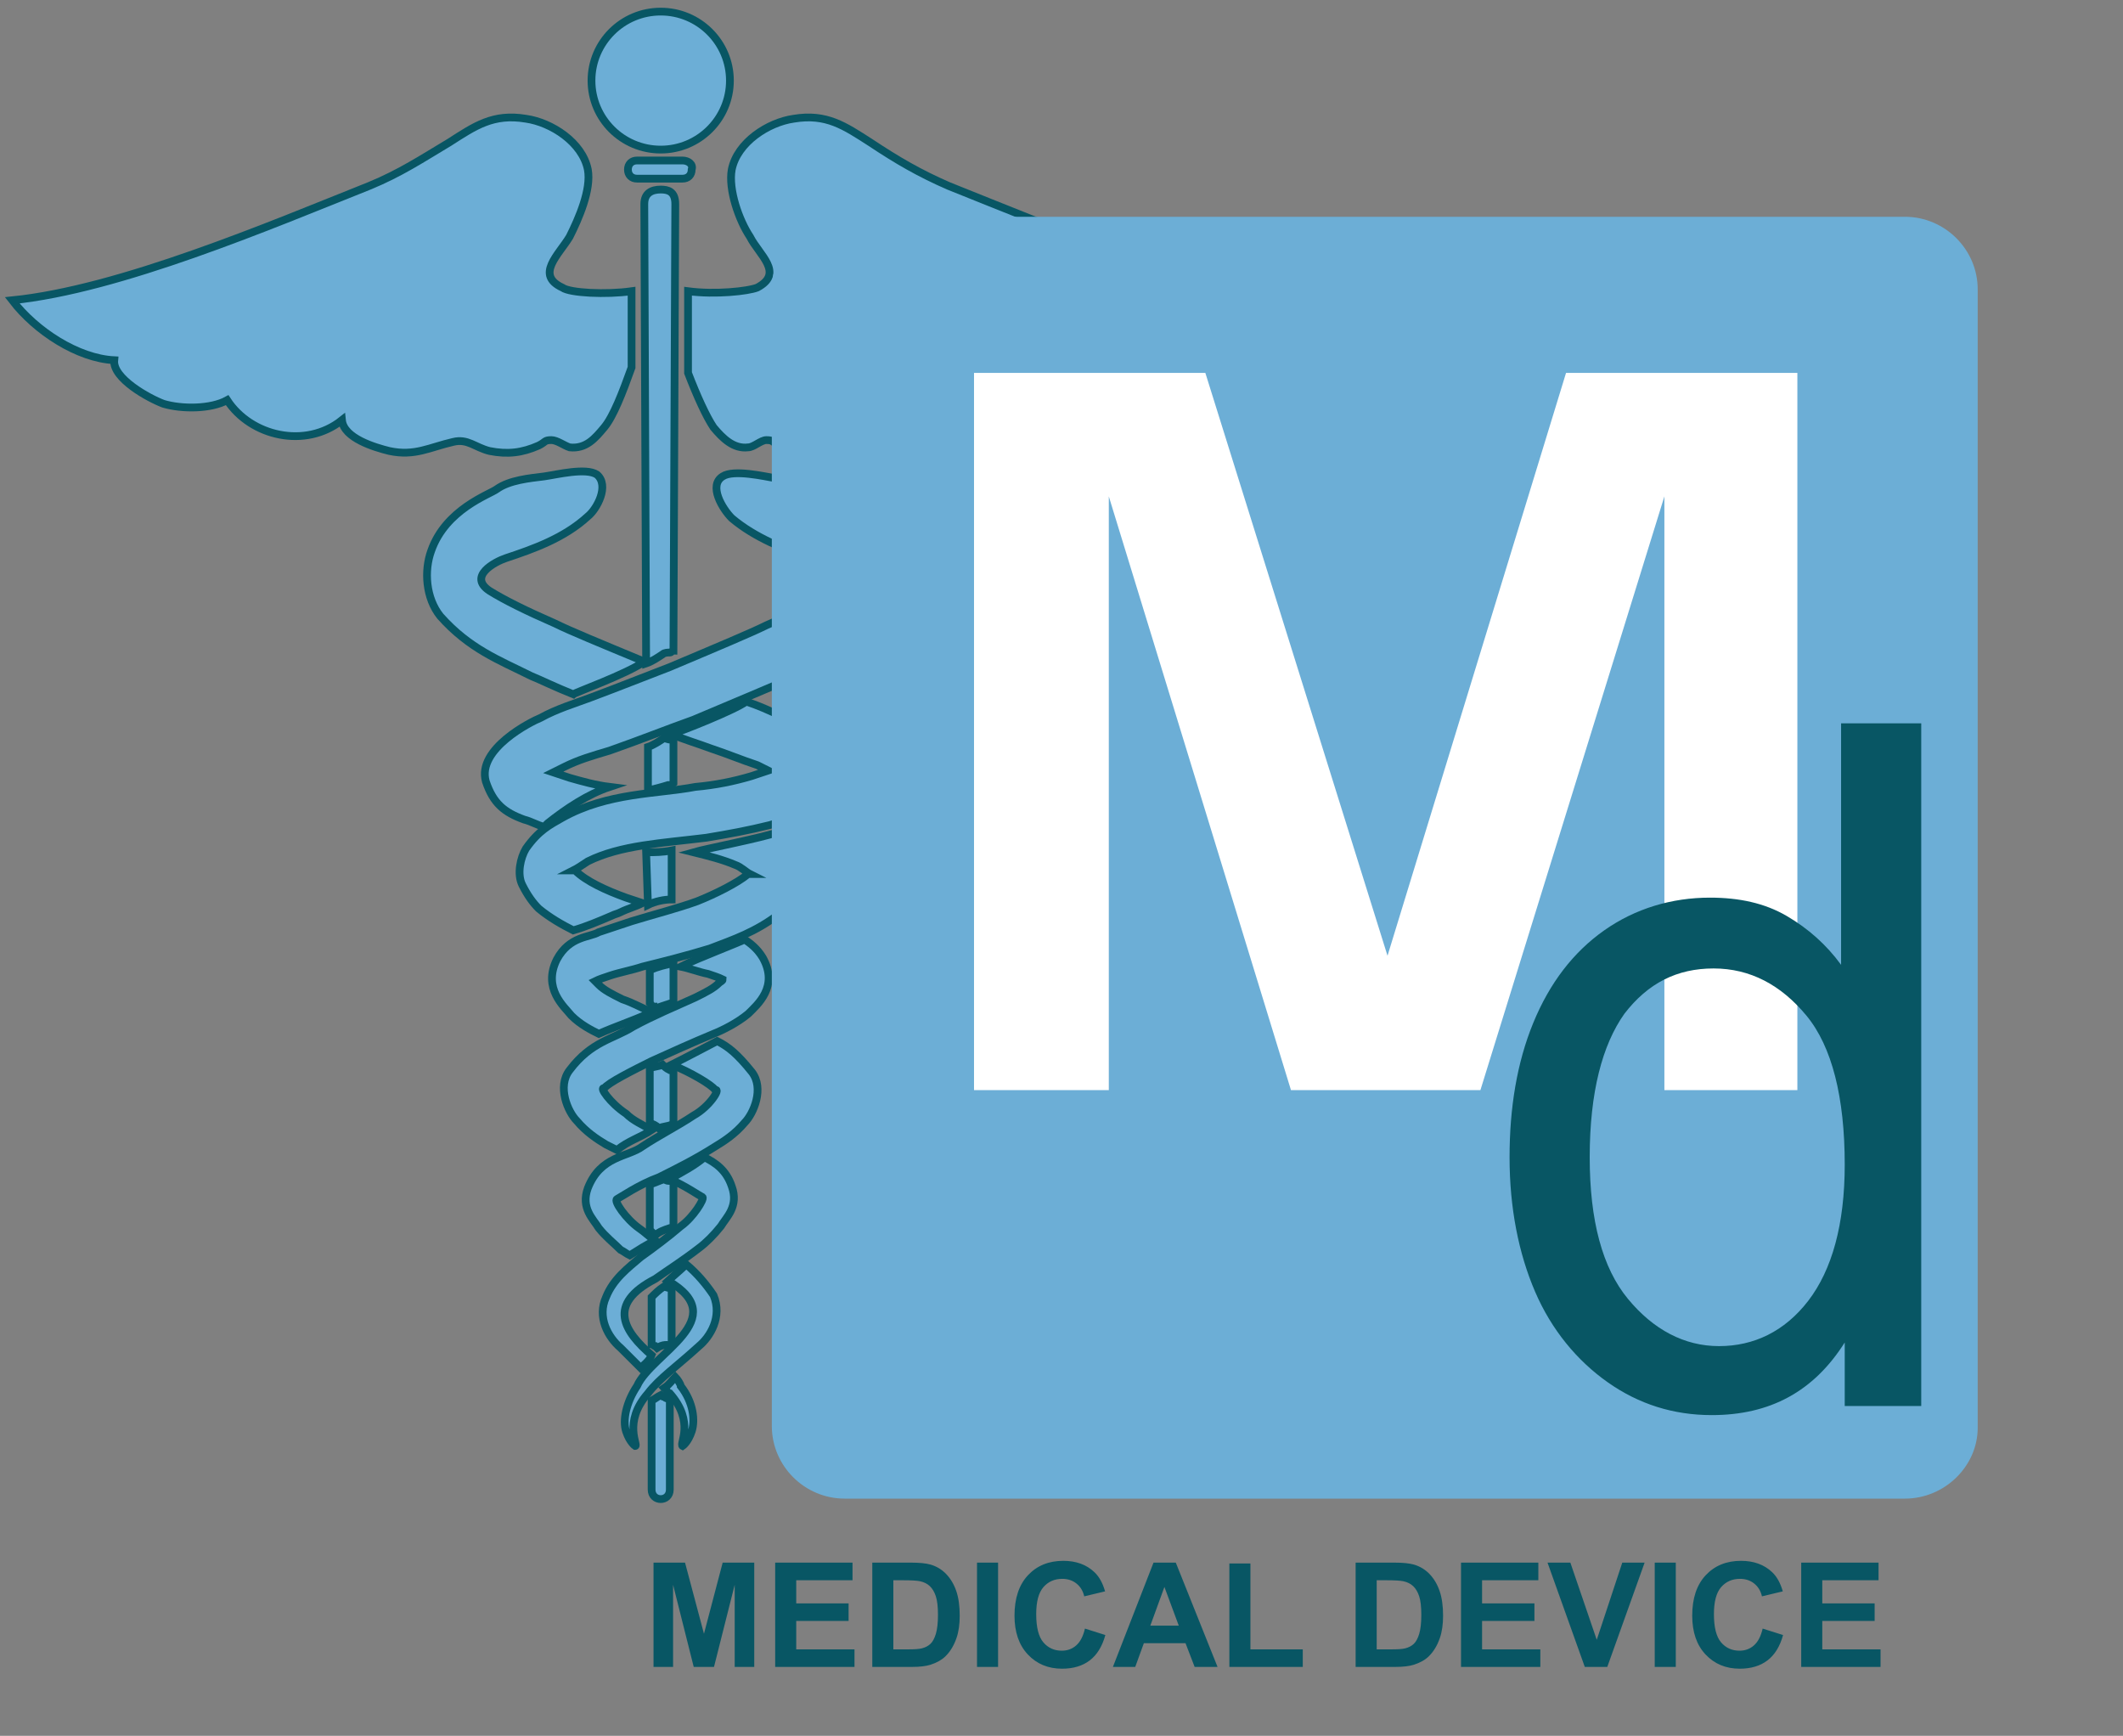 <svg width="137" height="112" viewBox="0 0 137 112" fill="none" xmlns="http://www.w3.org/2000/svg">
<rect x="0" y="0" width="137" height="112" fill="#808080" stroke="none"/>
<path d="M42.636 9.652C45.103 9.652 47.103 7.659 47.103 5.201C47.103 2.742 45.103 0.749 42.636 0.749C40.169 0.749 38.17 2.742 38.17 5.201C38.17 7.659 40.169 9.652 42.636 9.652Z" fill="#6CAED6" stroke="#085664" stroke-width="0.5" stroke-miterlimit="10"/>
<path d="M44.047 10.355H41.108C40.756 10.355 40.521 10.59 40.521 10.941C40.521 11.293 40.756 11.527 41.108 11.527H44.047C44.4 11.527 44.635 11.293 44.635 10.941C44.752 10.59 44.4 10.355 44.047 10.355Z" fill="#6CAED6" stroke="#085664" stroke-width="0.5" stroke-miterlimit="10"/>
<path d="M42.636 12.23C42.049 12.23 41.578 12.464 41.578 13.167L41.696 42.806C42.049 42.689 42.401 42.455 42.754 42.221C42.871 42.103 43.107 42.103 43.224 42.103C43.342 42.103 43.342 41.986 43.459 41.986L43.577 13.167C43.577 12.347 43.107 12.23 42.636 12.23Z" fill="#6CAED6" stroke="#085664" stroke-width="0.5" stroke-miterlimit="10"/>
<path d="M41.814 58.387C42.284 58.153 42.871 58.036 43.342 58.036V54.873C42.754 54.99 42.284 54.99 41.696 54.99L41.814 58.387Z" fill="#6CAED6" stroke="#085664" stroke-width="0.5" stroke-miterlimit="10"/>
<path d="M42.871 76.077C42.519 76.194 42.284 76.311 41.931 76.429V79.357L42.049 79.475C42.049 79.475 42.049 79.475 42.166 79.592C42.166 79.592 42.166 79.709 42.284 79.709C42.519 79.475 42.871 79.357 43.224 79.24C43.342 79.24 43.342 79.24 43.459 79.24V76.194C43.342 76.194 43.342 76.194 43.224 76.194C43.107 76.194 42.989 76.194 42.871 76.077Z" fill="#6CAED6" stroke="#085664" stroke-width="0.5" stroke-miterlimit="10"/>
<path d="M42.049 83.692V86.738C42.166 86.738 42.166 86.855 42.284 86.855L42.401 86.972C42.754 86.738 43.107 86.738 43.342 86.855V83.106C43.224 83.106 42.989 83.106 42.872 82.989C42.519 83.223 42.284 83.457 42.049 83.692Z" fill="#6CAED6" stroke="#085664" stroke-width="0.5" stroke-miterlimit="10"/>
<path d="M42.636 90.018C42.401 90.135 42.284 90.252 42.049 90.37V96.11C42.049 96.93 43.224 96.93 43.224 96.11V90.252C43.107 90.252 42.989 90.252 42.872 90.135C42.872 90.135 42.754 90.135 42.636 90.018Z" fill="#6CAED6" stroke="#085664" stroke-width="0.5" stroke-miterlimit="10"/>
<path d="M43.224 69.048C42.989 68.931 42.871 68.814 42.754 68.697C42.519 68.814 42.166 68.814 41.931 68.931V72.446C42.166 72.563 42.284 72.563 42.519 72.797C42.754 72.68 43.107 72.68 43.342 72.563C43.342 72.563 43.342 72.563 43.459 72.563V69.165C43.342 69.048 43.342 69.048 43.224 69.048Z" fill="#6CAED6" stroke="#085664" stroke-width="0.5" stroke-miterlimit="10"/>
<path d="M41.931 64.714C42.049 64.831 42.049 64.948 42.166 64.948C42.166 64.948 42.166 65.065 42.284 65.065C42.636 64.948 42.989 64.831 43.342 64.714H43.459V62.136C42.989 62.253 42.401 62.37 41.931 62.605V64.714Z" fill="#6CAED6" stroke="#085664" stroke-width="0.5" stroke-miterlimit="10"/>
<path d="M41.814 48.195V51.007C42.284 50.89 42.754 50.772 43.107 50.655C43.224 50.655 43.342 50.655 43.459 50.538V47.727C43.224 47.727 43.107 47.727 42.872 47.609C42.519 47.844 42.166 48.078 41.814 48.195Z" fill="#6CAED6" stroke="#085664" stroke-width="0.5" stroke-miterlimit="10"/>
<path d="M36.289 18.556C34.526 17.736 36.054 16.447 36.759 15.275C37.347 14.104 38.17 12.23 37.934 10.941C37.582 9.184 35.584 7.895 33.938 7.661C31.822 7.309 30.647 8.129 29.001 9.184C27.238 10.238 25.827 11.175 23.829 11.995C17.364 14.573 7.725 18.673 0.789 19.376C2.317 21.367 5.021 23.125 7.372 23.242C7.254 24.413 9.605 25.702 10.546 26.053C11.721 26.405 13.602 26.405 14.66 25.819C16.188 28.162 19.715 28.982 22.066 27.108C22.183 28.279 24.181 28.865 25.122 29.099C26.767 29.451 27.708 28.865 29.236 28.514C30.176 28.279 30.646 28.865 31.587 29.099C32.762 29.334 33.703 29.216 34.761 28.748C35.231 28.514 35.113 28.396 35.584 28.396C35.936 28.396 36.406 28.748 36.759 28.865C37.817 28.982 38.405 28.279 38.992 27.576C39.58 26.873 40.168 25.351 40.756 23.71V18.79C39.11 19.024 36.759 18.907 36.289 18.556Z" fill="#6CAED6" stroke="#085664" stroke-width="0.5" stroke-miterlimit="10"/>
<path d="M56.154 9.184C54.509 8.129 53.333 7.309 51.217 7.661C49.572 7.895 47.574 9.184 47.221 10.941C46.986 12.23 47.691 14.221 48.396 15.275C48.984 16.447 50.63 17.619 48.867 18.556C48.279 18.79 46.163 19.024 44.4 18.79V24.062C44.987 25.585 45.575 26.873 46.045 27.576C46.633 28.279 47.338 28.982 48.279 28.865C48.631 28.865 49.102 28.396 49.454 28.396C49.924 28.396 49.807 28.514 50.277 28.748C51.335 29.334 52.275 29.451 53.451 29.099C54.509 28.865 54.861 28.279 55.802 28.514C57.33 28.865 58.27 29.451 59.916 29.099C60.856 28.865 62.855 28.279 62.972 27.108C65.206 28.982 68.85 28.162 70.378 25.819C71.436 26.405 73.317 26.522 74.492 26.053C75.432 25.702 77.783 24.413 77.666 23.242C80.134 23.125 82.72 21.367 84.249 19.376C77.313 18.673 67.674 14.573 61.209 11.995C59.328 11.175 57.918 10.355 56.154 9.184Z" fill="#6CAED6" stroke="#085664" stroke-width="0.5" stroke-miterlimit="10"/>
<path d="M31.587 38.12C30.176 37.183 31.94 36.246 32.645 36.012C34.408 35.426 36.406 34.723 37.934 33.317C38.522 32.849 39.345 31.326 38.522 30.623C37.817 30.154 35.936 30.623 35.113 30.74C34.173 30.857 32.88 30.974 32.057 31.56C31.587 31.911 28.766 32.849 27.825 35.543C27.355 36.832 27.473 38.589 28.413 39.76C30.294 41.869 32.175 42.572 34.291 43.626C34.878 43.861 35.819 44.329 36.994 44.798C37.112 44.681 40.403 43.509 41.578 42.689C38.757 41.518 36.759 40.698 35.819 40.229C33.938 39.409 32.527 38.706 31.587 38.12Z" fill="#6CAED6" stroke="#085664" stroke-width="0.5" stroke-miterlimit="10"/>
<path d="M43.577 88.847C43.342 89.081 43.224 89.315 42.872 89.55C42.989 89.667 43.107 89.901 43.224 89.901C44.87 91.775 43.812 93.181 44.047 93.298C44.047 93.298 44.4 93.064 44.635 92.361C44.87 91.658 44.752 90.487 43.929 89.432C43.929 89.315 43.694 88.964 43.577 88.847Z" fill="#6CAED6" stroke="#085664" stroke-width="0.5" stroke-miterlimit="10"/>
<path d="M45.458 74.671C44.752 75.257 44.047 75.609 43.224 76.077C44.282 76.546 45.105 77.132 45.34 77.249C45.458 77.366 44.752 78.537 43.929 79.123C43.107 79.826 42.166 80.529 41.343 81.115C40.521 81.818 39.58 82.52 39.11 83.692C38.522 84.981 39.227 86.269 40.05 86.972C40.403 87.324 41.108 88.027 41.343 88.261C41.461 88.144 41.931 87.792 42.049 87.441C40.285 85.918 39.11 84.161 42.284 82.52C43.107 81.935 44.047 81.349 45.105 80.529C45.575 80.177 46.045 79.709 46.516 79.123C46.868 78.537 47.691 77.835 47.221 76.546C46.868 75.491 46.163 75.023 45.458 74.671Z" fill="#6CAED6" stroke="#085664" stroke-width="0.5" stroke-miterlimit="10"/>
<path d="M48.044 60.613C47.926 60.73 45.105 61.785 43.929 62.37C44.517 62.488 45.105 62.722 45.693 62.839C46.045 62.956 46.398 63.074 46.633 63.191C46.633 63.308 46.516 63.308 46.398 63.425C46.045 63.776 45.575 64.011 44.87 64.362C43.577 64.948 42.166 65.534 40.873 66.237C39.58 67.057 38.17 67.174 36.759 69.048C35.936 70.103 36.642 71.743 37.229 72.328C37.817 73.031 38.522 73.5 39.11 73.851C39.345 73.969 39.58 74.086 39.815 74.203C40.521 73.617 41.343 73.383 42.049 72.914C41.461 72.563 40.873 72.328 40.403 71.86C39.345 71.157 38.64 70.103 38.992 70.22C39.228 69.868 40.873 69.048 42.049 68.462C43.342 67.877 44.635 67.291 46.045 66.705C46.633 66.471 47.574 66.002 48.279 65.416C48.867 64.831 50.277 63.659 49.219 61.785C48.867 61.199 48.396 60.848 48.044 60.613Z" fill="#6CAED6" stroke="#085664" stroke-width="0.5" stroke-miterlimit="10"/>
<path d="M50.395 46.204C49.689 45.852 48.867 45.501 48.161 45.267C47.338 45.852 44.047 47.141 43.342 47.375C44.164 47.727 44.987 47.961 45.928 48.312C46.986 48.664 47.809 49.015 48.867 49.367C49.102 49.484 49.337 49.601 49.572 49.718C49.219 49.836 48.867 49.953 48.514 50.07C47.338 50.421 46.163 50.656 44.87 50.773C42.401 51.241 39.227 51.124 36.289 52.764C35.466 53.233 34.761 53.584 33.938 54.756C33.585 55.342 33.35 56.396 33.703 57.099C34.055 57.802 34.408 58.27 34.761 58.622C35.466 59.208 36.289 59.676 36.994 60.028C37.817 59.793 38.64 59.442 39.463 59.09C39.698 58.973 39.815 58.973 40.05 58.856C40.52 58.622 40.991 58.505 41.461 58.27C41.108 58.153 40.756 58.036 40.403 57.919C39.11 57.45 37.817 56.864 37.112 56.162C37.112 56.162 37.112 56.162 36.994 56.162C37.229 56.044 37.582 55.81 37.934 55.576C40.05 54.522 42.754 54.404 45.575 54.053C46.986 53.819 48.279 53.584 49.689 53.233C50.395 52.999 50.982 52.881 51.688 52.53C52.863 52.061 53.686 51.476 54.156 50.07C54.509 48.195 50.982 46.555 50.395 46.204Z" fill="#6CAED6" stroke="#085664" stroke-width="0.5" stroke-miterlimit="10"/>
<path d="M44.282 81.583C43.929 81.934 43.224 82.52 43.107 82.637C47.338 85.097 42.049 87.323 41.108 89.432C40.403 90.487 40.168 91.658 40.403 92.361C40.638 93.064 40.991 93.298 40.991 93.298C41.226 93.298 40.168 91.775 41.814 89.901C42.519 88.963 43.694 88.144 45.105 86.855C45.81 86.269 46.633 84.98 46.045 83.575C45.575 82.872 44.987 82.169 44.282 81.583Z" fill="#6CAED6" stroke="#085664" stroke-width="0.5" stroke-miterlimit="10"/>
<path d="M46.28 67.174C46.28 67.174 44.282 68.228 43.342 68.697C44.517 69.165 45.928 69.985 46.163 70.337C46.516 70.22 45.81 71.391 44.752 71.977C43.694 72.68 42.519 73.266 41.461 73.969C40.52 74.671 38.757 74.554 37.934 76.663C37.464 77.952 38.287 78.655 38.64 79.24C39.11 79.826 39.58 80.178 40.05 80.646C40.285 80.763 40.403 80.88 40.638 80.998C41.226 80.646 41.696 80.295 42.284 80.06C41.931 79.826 41.578 79.475 41.226 79.24C40.403 78.655 39.58 77.483 39.815 77.366C40.05 77.249 41.226 76.429 42.519 75.96C43.694 75.374 44.87 74.789 46.163 73.969C46.751 73.617 47.456 73.148 48.044 72.446C48.631 71.86 49.337 70.22 48.514 69.165C47.573 67.994 46.986 67.525 46.28 67.174Z" fill="#6CAED6" stroke="#085664" stroke-width="0.5" stroke-miterlimit="10"/>
<path d="M50.16 53.701C49.219 54.053 45.575 54.755 44.752 54.99C45.693 55.224 46.633 55.458 47.456 55.81C47.809 55.927 48.161 56.279 48.396 56.396C48.396 56.396 48.396 56.396 48.279 56.396C47.574 56.981 46.163 57.684 44.987 58.153C43.694 58.621 42.284 58.973 40.756 59.442C40.05 59.676 39.345 59.91 38.64 60.145C38.052 60.496 36.759 60.379 35.936 61.902C34.996 63.776 36.406 64.948 36.877 65.533C37.464 66.119 38.17 66.471 38.64 66.705C39.698 66.236 40.756 65.885 41.814 65.416C41.931 65.416 42.049 65.299 42.049 65.299C41.461 65.065 40.873 64.713 40.168 64.479C39.463 64.128 38.992 63.893 38.64 63.542C38.522 63.425 38.405 63.307 38.405 63.307C38.64 63.19 38.992 63.073 39.345 62.956C40.05 62.722 40.756 62.605 41.461 62.37C42.872 62.019 44.282 61.667 45.81 61.199C47.338 60.613 48.749 60.145 50.277 58.973C50.63 58.621 51.1 58.153 51.335 57.45C51.688 56.747 51.453 55.693 51.1 55.107C50.865 54.404 50.512 54.053 50.16 53.701Z" fill="#6CAED6" stroke="#085664" stroke-width="0.5" stroke-miterlimit="10"/>
<path d="M53.098 31.677C52.275 31.091 50.982 30.974 50.042 30.857C49.337 30.74 47.338 30.271 46.633 30.74C45.693 31.326 46.633 32.849 47.221 33.434C48.749 34.723 50.63 35.426 52.511 36.129C53.216 36.363 54.861 37.3 53.568 38.237C52.628 38.823 51.335 39.526 49.454 40.346C48.514 40.815 46.28 41.752 43.224 43.041C41.696 43.626 39.933 44.329 38.052 45.032C37.112 45.384 35.936 45.735 34.878 46.321C34.291 46.555 30.764 48.312 31.352 50.421C31.822 51.827 32.527 52.413 33.82 52.881C34.291 52.998 34.643 53.233 35.113 53.35C35.231 53.233 35.231 53.233 35.348 53.116C36.524 52.178 37.934 51.241 39.345 50.773C38.405 50.656 37.582 50.421 36.759 50.187C36.406 50.07 36.054 49.953 35.701 49.835C35.936 49.718 36.171 49.601 36.406 49.484C37.347 49.015 38.17 48.781 39.345 48.43C41.343 47.727 43.107 47.024 44.752 46.438C47.809 45.149 50.042 44.212 51.1 43.744C53.216 42.689 55.214 41.986 56.977 39.878C57.918 38.706 58.153 36.949 57.565 35.66C56.39 33.083 53.568 32.029 53.098 31.677Z" fill="#6CAED6" stroke="#085664" stroke-width="0.5" stroke-miterlimit="10"/>
<path d="M122.922 96.695H54.509C51.923 96.695 49.807 94.587 49.807 92.009V18.673C49.807 16.096 51.923 13.987 54.509 13.987H122.922C125.508 13.987 127.624 16.096 127.624 18.673V92.126C127.624 94.587 125.508 96.695 122.922 96.695Z" fill="#6CAED6"/>
<path d="M107.405 70.337V32.028L95.533 70.337H83.308L71.553 32.028V70.337H62.855V24.062H77.783L89.538 61.667L101.058 24.062H115.987V70.337H107.405Z" fill="white"/>
<path d="M119.043 90.603V86.62C117.045 89.783 114.223 91.306 110.462 91.306C107.993 91.306 105.76 90.603 103.762 89.198C101.763 87.792 100.118 85.8 99.06 83.34C98.002 80.88 97.414 77.951 97.414 74.671C97.414 71.508 97.884 68.579 98.942 66.002C100 63.425 101.528 61.433 103.526 60.027C105.525 58.621 107.876 57.918 110.344 57.918C112.225 57.918 113.871 58.27 115.281 59.09C116.692 59.91 117.867 60.964 118.808 62.253V46.672H123.98V90.721H119.043V90.603ZM102.586 74.671C102.586 78.771 103.409 81.817 105.055 83.809C106.7 85.8 108.699 86.855 110.932 86.855C113.165 86.855 115.164 85.917 116.692 83.926C118.22 81.934 119.043 79.005 119.043 75.139C119.043 70.805 118.22 67.525 116.574 65.533C114.929 63.542 112.93 62.487 110.579 62.487C108.228 62.487 106.348 63.425 104.82 65.416C103.409 67.408 102.586 70.454 102.586 74.671Z" fill="#085664"/>
<path d="M42.173 107.554V100.824H44.206L45.428 105.415L46.635 100.824H48.673V107.554H47.411V102.256L46.075 107.554H44.767L43.435 102.256V107.554H42.173ZM50.023 107.554V100.824H55.014V101.962H51.382V103.454H54.761V104.588H51.382V106.42H55.142V107.554H50.023ZM56.29 100.824H58.774C59.334 100.824 59.761 100.867 60.055 100.952C60.45 101.069 60.788 101.275 61.069 101.572C61.351 101.869 61.565 102.233 61.712 102.665C61.859 103.093 61.932 103.623 61.932 104.253C61.932 104.807 61.864 105.285 61.726 105.686C61.557 106.175 61.317 106.572 61.005 106.875C60.769 107.104 60.451 107.283 60.05 107.412C59.75 107.507 59.349 107.554 58.847 107.554H56.29V100.824ZM57.649 101.962V106.42H58.664C59.043 106.42 59.317 106.399 59.485 106.356C59.706 106.301 59.888 106.208 60.032 106.076C60.179 105.944 60.298 105.729 60.39 105.429C60.482 105.126 60.528 104.714 60.528 104.194C60.528 103.673 60.482 103.274 60.39 102.995C60.298 102.717 60.169 102.499 60.004 102.343C59.839 102.187 59.629 102.082 59.375 102.027C59.185 101.984 58.813 101.962 58.26 101.962H57.649ZM63.048 107.554V100.824H64.407V107.554H63.048ZM70.013 105.08L71.33 105.497C71.128 106.232 70.791 106.778 70.32 107.136C69.852 107.491 69.257 107.669 68.534 107.669C67.641 107.669 66.906 107.364 66.331 106.755C65.755 106.143 65.467 105.308 65.467 104.249C65.467 103.128 65.757 102.259 66.335 101.641C66.914 101.02 67.674 100.709 68.617 100.709C69.44 100.709 70.109 100.952 70.623 101.439C70.929 101.727 71.159 102.14 71.312 102.679L69.967 103C69.887 102.651 69.72 102.376 69.466 102.174C69.215 101.972 68.909 101.871 68.548 101.871C68.049 101.871 67.644 102.05 67.331 102.408C67.022 102.766 66.868 103.346 66.868 104.148C66.868 104.999 67.021 105.605 67.327 105.966C67.633 106.327 68.031 106.507 68.52 106.507C68.882 106.507 69.192 106.393 69.452 106.163C69.713 105.934 69.899 105.572 70.013 105.08ZM78.57 107.554H77.092L76.504 106.025H73.814L73.258 107.554H71.817L74.438 100.824H75.875L78.57 107.554ZM76.068 104.891L75.141 102.394L74.232 104.891H76.068ZM79.332 107.554V100.879H80.691V106.42H84.07V107.554H79.332ZM87.481 100.824H89.965C90.525 100.824 90.952 100.867 91.246 100.952C91.641 101.069 91.979 101.275 92.261 101.572C92.542 101.869 92.756 102.233 92.903 102.665C93.05 103.093 93.124 103.623 93.124 104.253C93.124 104.807 93.055 105.285 92.917 105.686C92.749 106.175 92.508 106.572 92.196 106.875C91.961 107.104 91.642 107.283 91.241 107.412C90.941 107.507 90.54 107.554 90.038 107.554H87.481V100.824ZM88.84 101.962V106.42H89.855C90.234 106.42 90.508 106.399 90.677 106.356C90.897 106.301 91.079 106.208 91.223 106.076C91.37 105.944 91.489 105.729 91.581 105.429C91.673 105.126 91.719 104.714 91.719 104.194C91.719 103.673 91.673 103.274 91.581 102.995C91.489 102.717 91.361 102.499 91.195 102.343C91.03 102.187 90.82 102.082 90.567 102.027C90.377 101.984 90.005 101.962 89.451 101.962H88.84ZM94.281 107.554V100.824H99.271V101.962H95.64V103.454H99.019V104.588H95.64V106.42H99.4V107.554H94.281ZM102.269 107.554L99.863 100.824H101.337L103.04 105.805L104.688 100.824H106.13L103.72 107.554H102.269ZM106.782 107.554V100.824H108.141V107.554H106.782ZM113.747 105.08L115.064 105.497C114.862 106.232 114.525 106.778 114.054 107.136C113.586 107.491 112.991 107.669 112.268 107.669C111.375 107.669 110.64 107.364 110.065 106.755C109.489 106.143 109.201 105.308 109.201 104.249C109.201 103.128 109.491 102.259 110.069 101.641C110.648 101.02 111.408 100.709 112.351 100.709C113.174 100.709 113.843 100.952 114.357 101.439C114.663 101.727 114.893 102.14 115.046 102.679L113.701 103C113.621 102.651 113.454 102.376 113.2 102.174C112.949 101.972 112.643 101.871 112.282 101.871C111.783 101.871 111.378 102.05 111.065 102.408C110.756 102.766 110.602 103.346 110.602 104.148C110.602 104.999 110.755 105.605 111.061 105.966C111.367 106.327 111.765 106.507 112.254 106.507C112.616 106.507 112.926 106.393 113.186 106.163C113.447 105.934 113.633 105.572 113.747 105.08ZM116.235 107.554V100.824H121.225V101.962H117.594V103.454H120.973V104.588H117.594V106.42H121.354V107.554H116.235Z" fill="#085664"/>
</svg>
